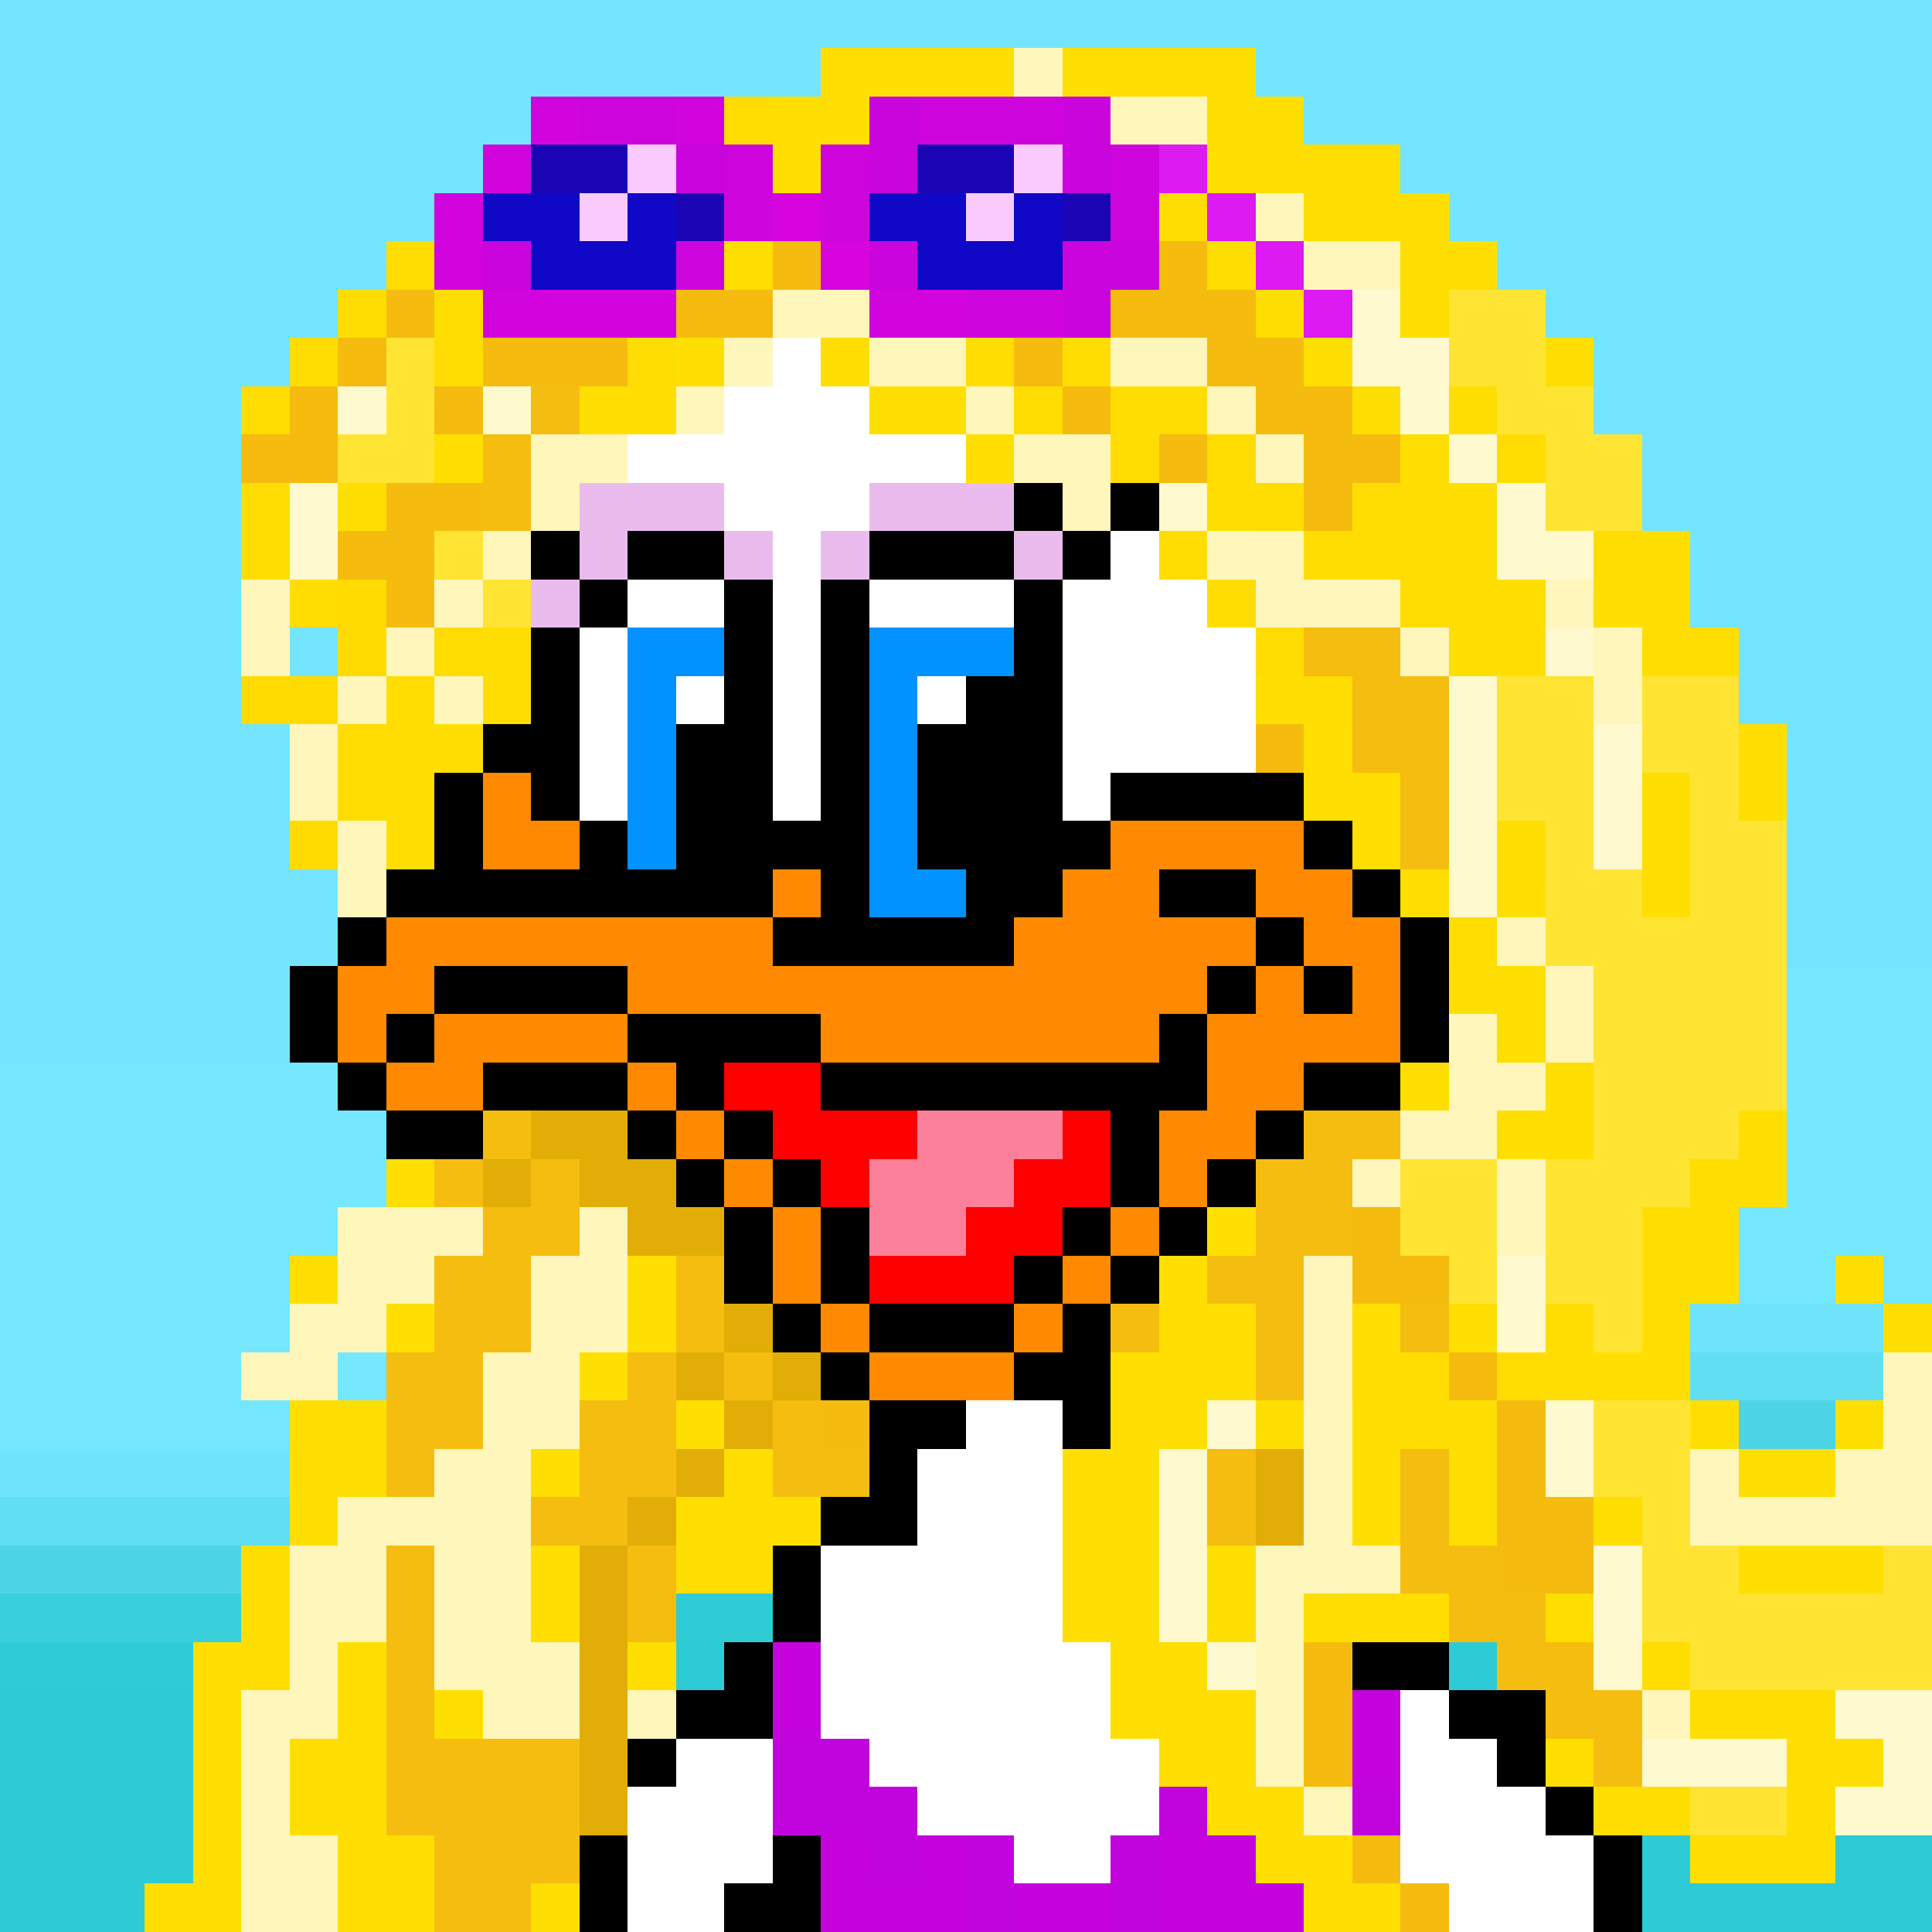 <svg xmlns="http://www.w3.org/2000/svg" viewBox="0 -0.5 40 40" shape-rendering="crispEdges">
<rect x="0" y="-0.5" width="40" height="40" fill="#333333" stroke="none"/>
<path stroke="#75e5ff" d="M0 0h40M0 1h17M26 1h14M0 2h11M27 2h13M0 3h10M29 3h11M0 4h9M30 4h10M0 5h8M31 5h9M0 6h7M32 6h8M0 7h6M33 7h7M0 8h5M33 8h7M0 9h5M34 9h6M0 10h5M34 10h6M0 11h5M35 11h5M0 12h5M35 12h5M0 13h5M6 13h1M36 13h4M0 14h5M36 14h4M0 15h6M37 15h3M0 16h6M37 16h3M0 17h6M37 17h3M0 18h7M37 18h3M0 19h7M37 19h3M0 20h6M0 21h6" />
<path stroke="#ffdf02" d="M17 1h4M22 1h1M24 1h2M16 2h1M29 4h1M29 5h2M29 6h1M32 7h1M34 11h1M34 12h1M10 13h1M34 13h2M10 14h1M26 14h1M9 15h1M27 15h1M36 15h1M31 18h1M29 22h1M31 23h1M36 23h1M8 24h1M36 24h1M25 25h1M34 25h2M6 26h1M13 26h1M24 26h1M34 26h2M38 26h1M8 27h1M13 27h1M30 27h1M34 27h1M39 27h1M12 28h1M33 28h2M6 29h2M14 29h1M26 29h1M28 29h1M35 29h1M38 29h1M6 30h2M11 30h1M15 30h1M28 30h1M36 30h2M6 31h1M14 31h3M28 31h1M33 31h1M5 32h1M11 32h1M14 32h2M25 32h1M36 32h3M5 33h1M11 33h1M22 33h1M25 33h1M28 33h2M4 34h2M7 34h1M13 34h1M4 35h1M7 35h1M9 35h1M4 36h1M6 36h2M32 36h1M37 36h2M4 37h1M6 37h2M26 37h1M33 37h2M4 38h1M7 38h2M26 38h2M3 39h2M7 39h2M11 39h1M27 39h2" />
<path stroke="#fff6bb" d="M21 1h1M23 2h2M26 4h1M27 5h2M16 6h2M15 7h1M18 7h2M23 7h2M14 8h1M20 8h1M25 8h1M11 9h2M21 9h2M26 9h1M11 10h1M22 10h1M10 11h1M25 11h2M5 12h1M9 12h1M26 12h3M32 12h1M5 13h1M8 13h1M29 13h1M33 13h1M7 14h1M9 14h1M33 14h1M6 15h1M6 16h1M7 17h1M7 18h1M31 19h1M32 20h1M30 21h1M32 21h1M30 22h2M29 23h2M28 24h1M31 24h1M7 25h3M12 25h1M31 25h1M7 26h2M11 26h2M27 26h1M6 27h2M11 27h2M27 27h1M5 28h2M10 28h2M27 28h1M39 28h1M10 29h2M27 29h1M39 29h1M9 30h2M27 30h1M35 30h1M38 30h2M7 31h4M27 31h1M35 31h5M6 32h2M9 32h2M26 32h3M6 33h2M9 33h2M26 33h1M6 34h1M9 34h3M26 34h1M5 35h2M10 35h2M13 35h1M26 35h1M34 35h1M5 36h1M26 36h1M5 37h1M27 37h1M5 38h2M5 39h2" />
<path stroke="#ffde02" d="M23 1h1M17 2h1M25 2h2M16 3h1M25 3h4M27 4h2M15 5h1M25 5h1M26 6h1M14 7h1M17 7h1M27 7h1M12 8h2M18 8h2M28 8h1M30 8h1M9 9h1M20 9h1M29 9h1M7 10h1M25 10h1M30 10h1M30 11h1M30 12h2M33 12h1M30 13h2M27 16h2M34 16h1M36 16h1M28 17h1M31 17h1M34 17h1M29 18h1M34 18h1M30 20h2M31 21h1M32 22h1M32 23h1M35 24h1M24 27h2M28 27h1M23 28h3M28 28h1M23 29h2M30 29h1M22 30h2M30 30h1M22 31h2M30 31h1M22 32h2M23 33h1M27 33h1M32 33h1M23 34h2M34 34h1M23 35h3M35 35h3M24 36h2M25 37h1M37 37h1M35 38h3" />
<path stroke="#d204dd" d="M11 2h1M14 2h1M10 3h1M9 4h1M9 5h1M10 6h4M18 6h2" />
<path stroke="#ce04dd" d="M12 2h2M19 2h3M15 3h1M17 3h1M23 3h1M15 4h1M17 4h1M23 4h1M14 5h1M20 6h2" />
<path stroke="#ffdd02" d="M15 2h1M24 4h1M7 6h1M9 6h1M6 7h1M9 7h1M13 7h1M20 7h1M22 7h1M5 8h1M21 8h1M23 8h2M23 9h1M25 9h1M31 9h1M5 10h1M26 10h1M28 10h2M5 11h1M24 11h1M27 11h3M33 11h1M6 12h1M25 12h1M29 12h1M26 13h1M27 14h1M7 16h2M8 17h1M30 19h1M32 27h1M29 28h1M31 28h2M29 29h1" />
<path stroke="#ca04dd" d="M18 2h1M22 2h1M14 3h1M18 3h1M22 3h1M10 5h1M18 5h1M22 5h2M22 6h1" />
<path stroke="#1a04b3" d="M11 3h2M19 3h2M14 4h1M22 4h1" />
<path stroke="#facaff" d="M13 3h1M21 3h1M12 4h1M20 4h1" />
<path stroke="#dd1af1" d="M24 3h1M25 4h1M26 5h1M27 6h1" />
<path stroke="#1008c6" d="M10 4h2M13 4h1M18 4h2M21 4h1M11 5h3M19 5h3" />
<path stroke="#d704dd" d="M16 4h1M17 5h1" />
<path stroke="#ffdc02" d="M8 5h1M9 13h1M8 14h1M7 15h2" />
<path stroke="#f5bc0f" d="M16 5h1M14 6h2M23 6h2M10 7h3M25 7h1M9 8h1M26 8h1M27 9h1M8 10h2M27 10h1M7 11h2M8 12h1M26 15h1M28 25h1M28 26h2M30 28h1M17 29h1M31 29h1M31 30h1M31 31h2M31 32h2M27 34h1M27 35h1M27 36h1M28 38h1M29 39h1" />
<path stroke="#f5bb0f" d="M24 5h1M8 6h1M25 6h1M7 7h1M21 7h1M26 7h1M6 8h1M22 8h1M27 8h1M5 9h2M24 9h1M28 9h1" />
<path stroke="#fff9cf" d="M28 6h1M28 7h2M7 8h1M10 8h1M29 8h1M30 9h1M6 10h1M24 10h1M31 10h1M6 11h1M31 11h2M32 13h1M30 14h1M30 15h1M33 15h1M30 16h1M33 16h1M30 17h1M33 17h1M30 18h1M31 26h1M31 27h1M25 29h1M32 29h1M24 30h1M32 30h1M24 31h1M24 32h1M33 32h1M24 33h1M33 33h1M25 34h1M33 34h1M38 35h2M34 36h3M39 36h1M38 37h2" />
<path stroke="#ffe434" d="M30 6h2M8 7h1M30 7h2M8 8h1M31 8h2M7 9h2M32 9h2M32 10h2M9 11h1M10 12h1M31 14h2M34 14h2M31 15h2M34 15h2M31 16h2M35 16h1M32 17h1M35 17h2M32 18h2M35 18h2M32 19h5M33 20h4M33 21h4M33 22h4M33 23h3M29 24h2M32 24h3M29 25h2M32 25h2M30 26h1M32 26h2M33 27h1M33 29h2M33 30h2M34 31h1M34 32h2M39 32h1M34 33h6M35 34h5M35 37h2" />
<path stroke="#ffffff" d="M16 7h1M15 8h3M13 9h7M15 10h3M16 11h1M23 11h1M13 12h2M16 12h1M18 12h3M22 12h3M12 13h1M16 13h1M22 13h4M12 14h1M14 14h1M16 14h1M19 14h1M22 14h4M12 15h1M16 15h1M22 15h4M12 16h1M16 16h1M22 16h1M20 29h2M19 30h3M19 31h3M17 32h5M17 33h5M17 34h6M17 35h6M29 35h1M14 36h2M18 36h6M29 36h2M13 37h3M19 37h5M29 37h3M13 38h3M21 38h2M29 38h4M13 39h2M30 39h3" />
<path stroke="#f5bd0f" d="M11 8h1M10 9h1M10 10h1M27 13h2M28 14h2M28 15h2M29 16h1M29 17h1M10 23h1M27 23h2M9 24h1M11 24h1M26 24h2M10 25h2M26 25h2M9 26h2M14 26h1M25 26h2M9 27h2M14 27h1M23 27h1M26 27h1M29 27h1M8 28h2M13 28h1M15 28h1M26 28h1M8 29h2M12 29h2M16 29h1M8 30h1M12 30h2M16 30h2M25 30h1M29 30h1M11 31h2M25 31h1M29 31h1M8 32h1M13 32h1M29 32h2M8 33h1M13 33h1M30 33h2M8 34h1M31 34h2M8 35h1M32 35h2M8 36h4M33 36h1M8 37h4M9 38h3M9 39h2" />
<path stroke="#eabcee" d="M12 10h3M18 10h3M12 11h1M15 11h1M17 11h1M21 11h1M11 12h1" />
<path stroke="#000000" d="M21 10h1M23 10h1M11 11h1M13 11h2M18 11h3M22 11h1M12 12h1M15 12h1M17 12h1M21 12h1M11 13h1M15 13h1M17 13h1M21 13h1M11 14h1M15 14h1M17 14h1M20 14h2M10 15h2M14 15h2M17 15h1M19 15h3M9 16h1M11 16h1M14 16h2M17 16h1M19 16h3M23 16h4M9 17h1M12 17h1M14 17h4M19 17h4M27 17h1M8 18h8M17 18h1M20 18h2M24 18h2M28 18h1M7 19h1M16 19h5M26 19h1M29 19h1M6 20h1M9 20h4M25 20h1M27 20h1M29 20h1M6 21h1M8 21h1M13 21h4M24 21h1M29 21h1M7 22h1M10 22h3M14 22h1M17 22h8M27 22h2M8 23h2M13 23h1M15 23h1M23 23h1M26 23h1M14 24h1M16 24h1M23 24h1M25 24h1M15 25h1M17 25h1M22 25h1M24 25h1M15 26h1M17 26h1M21 26h1M23 26h1M16 27h1M18 27h3M22 27h1M17 28h1M21 28h2M18 29h2M22 29h1M18 30h1M17 31h2M16 32h1M16 33h1M15 34h1M28 34h2M14 35h2M30 35h2M13 36h1M31 36h1M32 37h1M12 38h1M16 38h1M33 38h1M12 39h1M15 39h2M33 39h1" />
<path stroke="#ffdb02" d="M7 12h1M7 13h1M5 14h2M6 17h1" />
<path stroke="#0192ff" d="M13 13h2M18 13h3M13 14h1M18 14h1M13 15h1M18 15h1M13 16h1M18 16h1M13 17h1M18 17h1M18 18h2" />
<path stroke="#ff8a00" d="M10 16h1M10 17h2M23 17h4M16 18h1M22 18h2M26 18h2M8 19h8M21 19h5M27 19h2M7 20h2M13 20h12M26 20h1M28 20h1M7 21h1M9 21h4M17 21h7M25 21h4M8 22h2M13 22h1M25 22h2M14 23h1M24 23h2M15 24h1M24 24h1M16 25h1M23 25h1M16 26h1M22 26h1M17 27h1M21 27h1M18 28h3" />
<path stroke="#75e6ff" d="M37 20h3M37 21h3M0 22h7M0 23h7" />
<path stroke="#ff0000" d="M15 22h2M16 23h3M22 23h1M17 24h1M21 24h2M20 25h2M18 26h3" />
<path stroke="#75e7ff" d="M37 22h3M7 23h1M37 23h3M0 24h8M37 24h3M0 25h7M36 25h4M0 26h6M0 27h6M0 28h5M7 28h1" />
<path stroke="#e3ad08" d="M11 23h2M10 24h1M12 24h2M13 25h2M15 27h1M14 28h1M16 28h1M15 29h1M14 30h1M26 30h1M13 31h1M26 31h1M12 32h1M12 33h1M12 34h1M12 35h1M12 36h1M12 37h1" />
<path stroke="#fc809a" d="M19 23h3M18 24h3M18 25h2" />
<path stroke="#74e7ff" d="M36 26h2M39 26h1M0 29h6" />
<path stroke="#6fe4fb" d="M35 27h4M0 30h6" />
<path stroke="#62def2" d="M35 28h4M0 31h6" />
<path stroke="#4dd5e5" d="M36 29h2M0 32h5" />
<path stroke="#39cfdb" d="M0 33h5" />
<path stroke="#2fccd6" d="M14 33h2M0 34h4" />
<path stroke="#2ccbd5" d="M14 34h1M30 34h1M0 35h4M0 36h4M0 37h4M0 38h4M34 38h1M38 38h2M0 39h3M34 39h6" />
<path stroke="#c504dd" d="M16 34h1M16 35h1M28 35h1M28 36h1M17 38h1M19 38h1M24 38h2M17 39h3M21 39h2M24 39h3" />
<path stroke="#c104dd" d="M16 36h2M16 37h3M24 37h1M28 37h1M18 38h1M20 38h1M23 38h1M20 39h1M23 39h1" />
</svg>